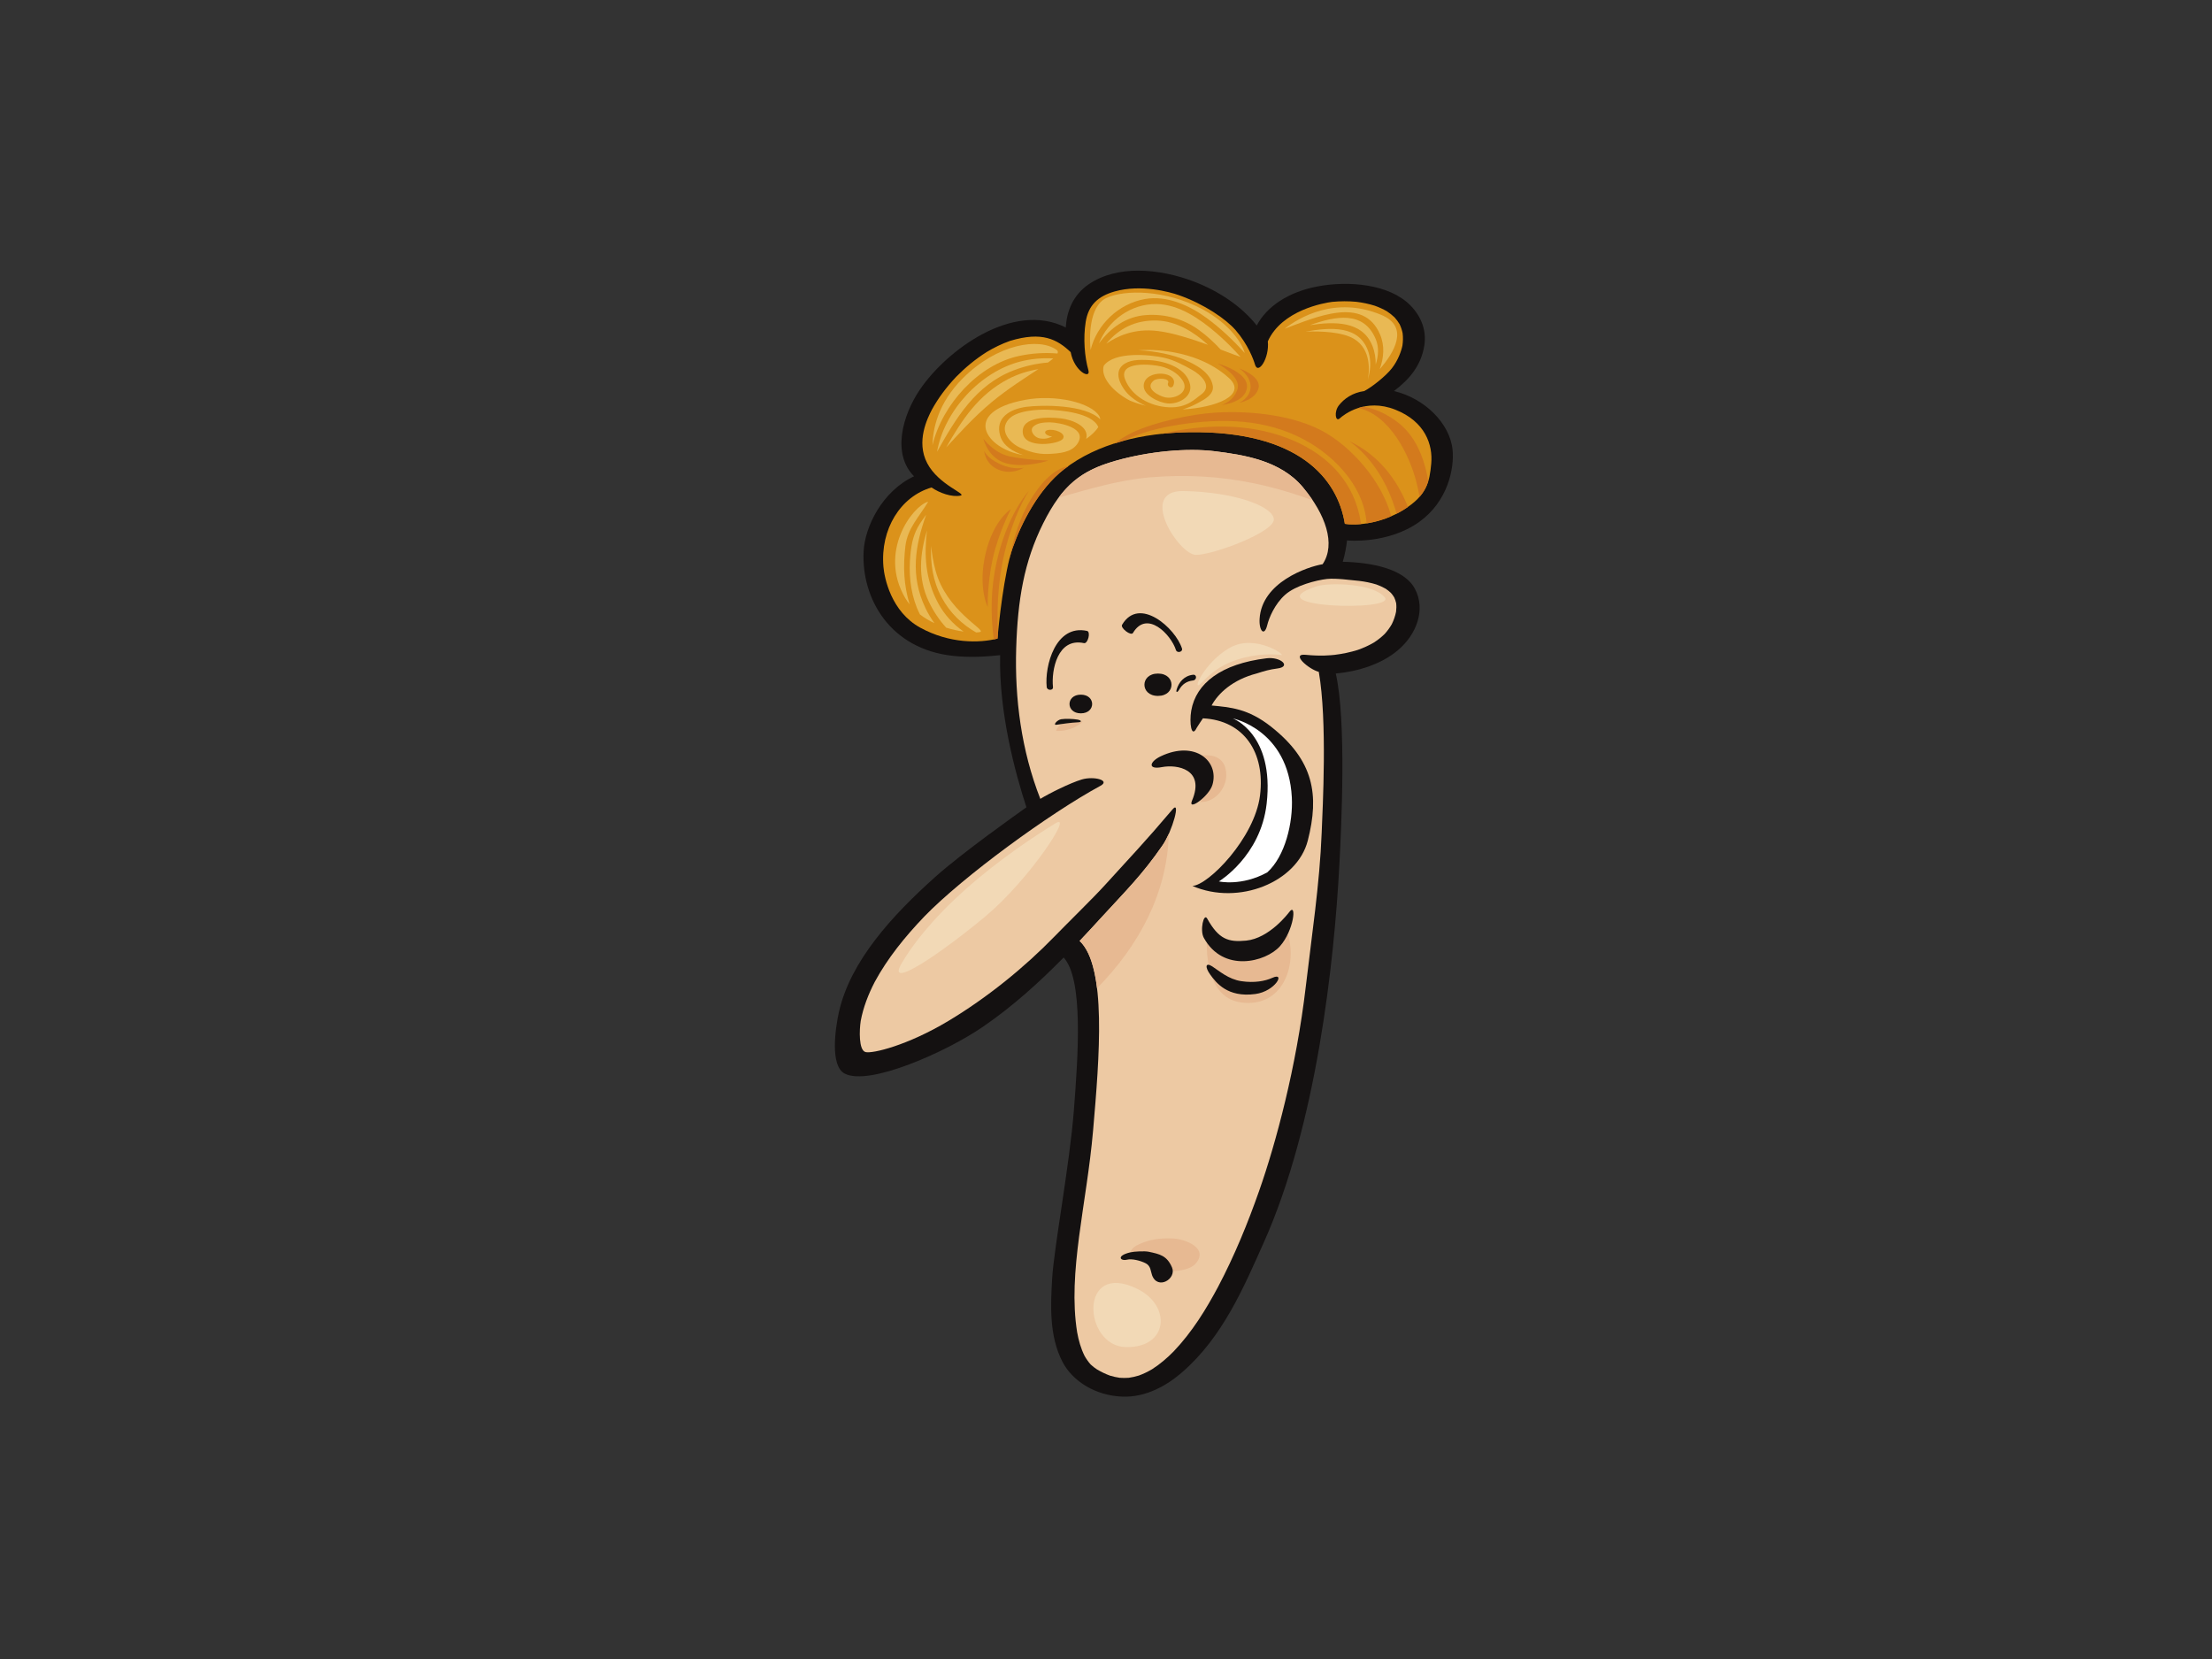 <?xml version="1.0" encoding="utf-8"?>
<!-- Generator: Adobe Illustrator 17.0.0, SVG Export Plug-In . SVG Version: 6.00 Build 0)  -->
<!DOCTYPE svg PUBLIC "-//W3C//DTD SVG 1.1//EN" "http://www.w3.org/Graphics/SVG/1.1/DTD/svg11.dtd">
<svg version="1.1" id="Layer_1" xmlns="http://www.w3.org/2000/svg" xmlns:xlink="http://www.w3.org/1999/xlink" x="0px" y="0px"
	 width="800px" height="600px" viewBox="0 0 800 600" enable-background="new 0 0 800 600" xml:space="preserve">
<rect x="0" y="0" width="800" height="600" fill="#333333" stroke="none"/>
<g>
	<g>
		<path fill="#141111" d="M513.336,188.714c10.299-7.408,12.704-19.332,12.001-26.094c-0.998-9.582-10.186-18.608-21.196-21.19
			c5.789-4.382,9.783-9.286,10.96-16.314c0.881-5.293-0.89-10.462-4.991-14.645c-7.659-7.798-22.486-9.012-33.753-6.854
			c-10.273,1.971-18.184,7.142-21.841,14.099c-5.413-6.868-13.603-12.4-22.707-15.878c-6.113-2.337-13.227-3.952-20.154-3.952
			c-6.463,0-12.763,1.407-17.929,4.944c-5.694,3.896-7.911,9.738-8.28,15.608c-19.054-9.608-43.008,8.179-52.672,22.35
			c-6.483,9.497-10.219,23.438-2.192,31.47c-11.551,5.376-17.804,18.31-18.242,27.167c-0.846,16.986,9.499,35.386,32.467,37.79
			c5.606,0.586,11.287,0.358,16.907-0.262c-0.491,20.894,5.579,43.015,9.506,55.013c-3.213,2.315-22.963,16.22-33.091,25.293
			c-15.355,13.764-30.633,30.307-34.744,48.877c-1.252,5.671-3.298,19.385,2.145,22.162c8.925,4.554,36.805-7.908,50.028-16.996
			c10.802-7.417,20.276-16.025,29.121-25.003c7.18,7.786,5.256,35.19,3.716,55.087c-1.54,19.898-7.162,49.392-7.868,61.04
			c-0.595,9.783-1.063,20.878,3.735,30.104c3.665,7.044,11.984,12.238,21.718,12.583c8.455,0.299,15.945-3.98,21.424-8.701
			c14.866-12.826,22.517-31.071,29.72-47.185c19.033-42.583,25.403-101.226,27.274-136.367c0.708-13.362,2.632-52.14-1.303-69.273
			c8.432-0.795,16.638-3.495,22.48-8.427c6.813-5.741,10.137-14.773,6.134-22.233c-3.969-7.4-15.991-9.508-26.073-9.757
			c0.751-2.529,1.224-5.109,1.542-7.719C487.339,195.487,501.959,196.892,513.336,188.714z"/>
		<path fill="#DB921A" d="M360.769,230.954c-6.527,1.673-17.297,1.859-27.906-3.929c-10.61-5.785-13.021-18.059-13.36-22.081
			c-1.156-13.594,6.189-25.382,17.413-28.643c2.873,2.009,7.345,3.574,10.441,2.949c2.594-0.526-7.845-3.783-12.007-11.705
			c-4.162-7.922,0.137-16.377,1.655-19.332c2.324-4.248,5.317-8.246,8.819-11.944c3.254-3.314,6.923-6.369,11.067-8.985
			c2.612-1.565,5.395-2.938,8.386-3.993c11.65-3.547,17.088-0.536,21.946,4.063c1.312,7.052,7.378,9.956,6.412,6.555
			c-1.362-4.783-1.943-11.507-0.972-17.527c0.972-6.02,4.456-9.289,10.529-10.985c9.482-2.646,19.798,0.166,23.17,1.357
			c9.236,3.255,17.045,8.664,20.506,12.637c4.469,5.134,6.513,10.682,6.995,12.391c1.136,4.017,5.295-2.263,4.661-8.32
			c5.054-11.332,20.502-13.953,23.315-14.292c2.89-0.272,5.802-0.287,8.693-0.02c2.284,0.283,4.514,0.742,6.665,1.414
			c1.543,0.553,3.005,1.211,4.374,2.002c1.021,0.672,1.957,1.406,2.798,2.22c0.708,0.785,1.32,1.612,1.829,2.49
			c0.499,1.044,0.857,2.114,1.083,3.217c0.186,1.482,0.147,2.961-0.06,4.441c-0.393,1.972-1.556,5.337-3.817,8.249
			c-2.26,2.912-7.404,6.926-10.009,8.252c-4.232,0.576-7.277,2.756-9.168,5.164c-1.828,2.331-1.23,6.116,0.283,4.738
			c1.512-1.377,9.235-7.48,20.114-3.179c10.885,4.298,13.617,12.765,13.009,19.468c-0.611,6.705-1.558,11.525-10.061,16.779
			c-8.508,5.253-17.391,5.682-21.184,5.044c-2.61-16.279-16.609-33.704-56.32-33.142c-16.609,0.234-33.187,4.023-45.276,13.434
			c-9.22,7.177-15.426,19.534-18.522,28.305C363.173,206.826,361.109,226.251,360.769,230.954z"/>
		<path fill="#D37A1D" d="M491.575,185.947c-3.181-13.505-13.049-22.593-26.123-27.546c-14.542-5.506-30.227-4.99-45.259-1.529
			c-0.056,0.01-0.103,0.031-0.159,0.044c3.318-0.356,6.673-0.556,10.033-0.606c39.711-0.562,53.71,16.863,56.32,33.142
			c1.366,0.229,3.414,0.309,5.85,0.086C492.055,188.332,491.856,187.134,491.575,185.947z"/>
		<path fill="#D37A1D" d="M492.88,147.122c-0.564,0.129-1.101,0.279-1.619,0.443c11.264,2.42,18.46,16.859,21.004,26.786
			c0.45,1.751,0.828,3.524,1.137,5.307c1.595-1.819,2.549-3.67,3.146-5.651c-0.136-0.869-0.295-1.732-0.482-2.584
			c-1.406-6.44-4.079-12.946-9.135-17.516C503.921,151.188,498.099,147.604,492.88,147.122z"/>
		<path fill="#D37A1D" d="M372.815,180.589c-3.806,6.243-6.115,13.571-7.594,20.671c-0.069,0.341-0.115,0.679-0.18,1.021
			c0.39-1.568,0.797-3.009,1.229-4.232c3.096-8.772,9.302-21.128,18.522-28.305c0.527-0.409,1.078-0.792,1.623-1.181
			C380.461,169.686,375.687,175.871,372.815,180.589z"/>
		<path fill="#D37A1D" d="M360.913,229.245c-0.57-11.333,0.378-22.743,3.527-33.623c1.444-4.993,3.924-12.147,7.674-18.141
			c-6.154,7.398-9.908,17.637-11.723,25.985c-2.071,9.527-2.214,18.717-0.965,27.796c0.466-0.096,0.916-0.2,1.344-0.309
			C360.8,230.517,360.85,229.917,360.913,229.245z"/>
		<path fill="#D37A1D" d="M478.5,156.004c-10.013-5.478-24.994-7.66-39.265-6.751c-8.563,0.546-21.429,3.384-29.249,6.971
			c-2.573,1.18-4.861,2.656-7.074,4.219c1.036-0.333,2.083-0.649,3.141-0.937c5.474-2.549,11.232-4.301,17.27-5.388
			c15.599-2.805,31.691-3.165,46.25,3.809c11.915,5.704,23.724,17.306,24.671,31.35c2.712-0.416,5.772-1.213,8.914-2.579
			C499.688,173.711,488.518,161.483,478.5,156.004z"/>
		<path fill="#D37A1D" d="M488.061,159.561c8.541,6.304,14.152,15.829,17.027,26.227c0.828-0.422,1.656-0.87,2.484-1.38
			c0.579-0.36,1.121-0.719,1.638-1.076C505.18,173.265,498.629,164.645,488.061,159.561z"/>
		<path fill="#EDC9A3" d="M491.535,210.086c2.151,0.259,4.266,0.674,6.289,1.31c1.164,0.423,2.277,0.924,3.317,1.52
			c0.688,0.456,1.323,0.958,1.898,1.506c0.458,0.513,0.858,1.063,1.201,1.636c0.316,0.682,0.548,1.384,0.705,2.101
			c0.12,1.034,0.094,2.071-0.043,3.099c-0.305,1.539-0.83,3.042-1.542,4.491c-0.728,1.269-1.603,2.47-2.637,3.594
			c-1.148,1.117-2.427,2.125-3.83,3.033c-1.812,1.064-3.766,1.942-5.818,2.672c-2.703,0.85-5.512,1.433-8.382,1.788
			c-1.407,0.133-4.811,0.551-10.511-0.017c-5.415-0.538,0.946,5.119,4.776,6.174c3.126,17.727,1.39,49.238,1.043,58.248
			c-0.712,18.314-3.61,37.3-5.742,55.543c-3.411,29.21-10.807,56.658-16.879,73.93c-4.125,11.749-8.892,23.394-14.82,34.647
			c-4.375,8.179-9.359,16.336-16.133,23.44c-2.3,2.328-4.824,4.519-7.719,6.374c-1.504,0.894-3.103,1.679-4.812,2.304
			c-1.176,0.363-2.388,0.641-3.633,0.817c-1.104,0.086-2.212,0.084-3.318,0c-1.198-0.17-2.363-0.433-3.496-0.78
			c-1.665-0.605-3.223-1.37-4.693-2.238c-0.839-0.546-1.605-1.134-2.299-1.791c-0.874-0.98-1.6-2.028-2.215-3.121
			c-1.36-2.733-2.145-5.621-2.678-8.53c-3.49-21.692,3.45-46.286,5.762-72.94c2.308-26.655,5.002-59.319-4.866-68.595
			c2.61-2.763,5.179-5.545,7.717-8.324c8.824-9.65,14.981-15.619,22.314-26.311c3.571-5.204,6.665-16.592,3.537-12.906
			c-10.677,12.58-14.468,16.357-24.601,27.546c-3.817,4.215-14.186,14.381-18.166,18.498c-10.77,11.084-24.253,22.041-38.331,30.475
			c-14.699,8.809-27.405,11.862-29.902,11.213c-2.499-0.651-2.243-7.992-1.734-11.27c0.903-4.864,2.727-9.585,5.084-14.126
			c4.58-8.474,10.895-16.297,17.905-23.617c14.117-14.541,45.151-37.197,63.716-47.283c3.72-2.021-2.499-3.578-6.784-2.277
			c-4.283,1.302-11.559,4.926-14.971,7.004c-6.878-17.546-9.284-36.349-8.725-54.478c0.539-17.405,2.806-31.239,9.757-45.166
			c6.949-13.933,13.868-19.099,26.029-22.582c12.162-3.484,26.055-4.748,36.13-3.484c10.077,1.269,23.567,3.199,31.762,12.998
			c8.195,9.797,12.017,20.559,7.152,27.843c-5.559,0.947-21.991,6.522-22.796,19.727c-0.266,4.359,1.709,6.589,2.746,2.343
			c0.665-2.722,2.745-7.697,6.52-11.044c3.774-3.348,11.176-5.232,15.097-5.689C483.324,209.063,488.121,209.772,491.535,210.086z"
			/>
		<path fill="#E7B992" d="M416.091,172.624c12.642-1.067,25.449-0.376,37.859,2.265c7.115,1.513,14.059,3.561,20.805,6.073
			c-1.068-1.596-2.253-3.187-3.56-4.751c-8.195-9.798-21.685-11.729-31.762-12.998c-10.074-1.264-23.968,0-36.13,3.484
			c-8.956,2.564-15.066,6.057-20.444,13.279C393.802,176.908,404.639,173.594,416.091,172.624z"/>
		<path fill="#E7B992" d="M398.176,331.978c-2.539,2.779-5.107,5.561-7.717,8.324c3.458,3.249,5.368,9.379,6.3,17.105
			c15.022-15.225,25.442-34.379,25.94-55.828c-0.674,1.51-1.426,2.949-2.208,4.087C413.157,316.358,406.999,322.328,398.176,331.978
			z"/>
		<path fill="#E7B992" d="M381.949,264.346c3.35,0.172,7.31-0.967,9.627-3.395C388.111,260.901,382.901,260.881,381.949,264.346z"/>
		<path fill="#E7B992" d="M443.503,280.181c-0.129-7.243-6.364-7.908-11.942-6.357c1.599,0.302,3.025,0.928,4.068,2.111
			c4.063,4.608,1.74,10.02-1.728,14.108C439.11,290.42,443.592,285.294,443.503,280.181z"/>
		<path fill="#E7B992" d="M424.533,447.933c-3.657-0.213-7.495,0.081-10.94,1.394c-1.495,0.571-3.73,1.413-4.481,2.948
			c-1.124,2.3,4.707,1.422,5.944,1.422c1.282,0,1.345,1.799,0.217,2.024c2.6,2.225,4.765,4.135,8.704,4
			c2.732-0.093,6.716-0.612,8.578-2.868C437.149,451.281,428.538,448.17,424.533,447.933z"/>
		<path fill="#E7B992" d="M436.534,338.136c-0.556,9.305,1.094,22.903,12.354,24.418c14.723,1.979,20.336-12.869,16.949-24.572
			C455.82,342.152,445.408,345.735,436.534,338.136z"/>
		<path fill="#141111" d="M390.896,251.233c-5.458,0-5.458,6.756,0,6.756C396.357,257.989,396.357,251.233,390.896,251.233z"/>
		<path fill="#141111" d="M418.798,243.6c-6.536,0-6.536,8.085,0,8.085C425.327,251.684,425.327,243.6,418.798,243.6z"/>
		<path fill="#141111" d="M454.545,243.558c2.773-0.887,4.524-1.412,7.474-1.799c5.107-0.672,1.171-4.296-3.923-3.681
			c-16.493,1.992-25.564,9.105-27.264,18.925c-0.761,4.391,0.062,10.23,1.985,6.198c0.164-0.345,2.217-3.372,2.235-3.407
			c14.897,0.737,22.57,12.43,20.652,27.869c-1.918,15.438-18.708,32.513-24.464,32.747c16.786,7.248,37.889-1.402,41.73-16.373
			c4.265-16.618,2.158-29.005-13.192-41.167c-8.44-6.688-14.908-7.068-21.587-7.72C440.589,250.708,445.866,245.796,454.545,243.558
			z"/>
		<path fill="#141111" d="M462.87,342.254c5.103-5.682,6.197-16.134,3.403-12.398c-0.395,0.523-7.211,9.501-15.595,10.333
			c-6.489,0.642-9.923-0.518-14.085-7.981c-1.233-2.207-2.712,4.238-1.226,6.948C442.395,351.955,457.768,347.939,462.87,342.254z"
			/>
		<path fill="#141111" d="M460.194,353.63c-2.685,1.223-6.596,1.922-11.27,1.223c-4.677-0.701-8.045-3.764-10.523-5.352
			c-2.483-1.587-2.624,0.302-0.749,2.906c2.148,2.982,6.259,8.457,16.37,7.092C461.266,358.521,465.034,351.426,460.194,353.63z"/>
		<path fill="#141111" d="M415.409,452.711c-1.374-0.286-5.129-0.132-6.638,0.226c-5.222,1.239-3.568,3.254-1.161,2.646
			c1.726-0.432,4.812,0.305,6.721,1.289c1.91,0.983,1.79,2.828,2.323,4.308c1.994,5.519,8.989,1.337,7.22-2.796
			C422.04,454.093,419.393,453.542,415.409,452.711z"/>
		<path fill="#141111" d="M420.225,277.435c5.5-1.058,15.708,0.748,10.888,12.117c-1.723,4.069,6.13-1.525,7.373-5.684
			c2.55-8.525-6.236-16.276-18.711-10.335C415.724,275.466,414.956,278.445,420.225,277.435z"/>
		<path fill="#141111" d="M393.142,228.179c-11.402-2.481-15.392,12.706-14.585,20.31c0.141,1.314,2.41,1.33,2.268,0
			c-0.642-6.061,1.633-17.976,11.209-15.892C393.457,232.907,394.562,228.487,393.142,228.179z"/>
		<path fill="#141111" d="M427.475,234.522c-2.307-7.296-15.448-19.066-21.661-8.558c-0.694,1.171,3.236,4.141,3.93,2.968
			c5.046-8.534,13.786,0.581,15.545,6.141C425.693,236.351,427.881,235.806,427.475,234.522z"/>
		<path fill="#141111" d="M431.481,244.031c-3.225,0.358-5.162,2.732-5.917,5.3c-0.38,1.287,0.299,1.191,0.961,0
			c0.981-1.758,2.613-2.975,4.956-3.231C432.913,245.942,432.93,243.874,431.481,244.031z"/>
		<path fill="#141111" d="M389.652,260.243c-1.606-0.268-4.238-0.372-5.849-0.126c-1.441,0.219-3.15,2.223-1.719,2.005
			c1.61-0.243,5.435-0.814,7.837-0.898C391.382,261.171,391.166,260.495,389.652,260.243z"/>
		<path fill="#E9B954" d="M336.757,197.47c-0.271,6.317,0.564,12.564,3.786,18.563c3.016,5.605,7.333,9.782,12.49,12.699
			c0.719-0.023,1.241-0.089,1.504-0.186c2.087-0.764-12.255-7.63-16.167-22.125C337.514,203.241,337.032,200.24,336.757,197.47z"/>
		<path fill="#E9B954" d="M335.259,191.795c-2.553,8.523-3.438,17.256,0.683,25.855c1.644,3.428,3.748,6.599,6.257,9.358
			c2.248,0.698,4.419,1.153,6.303,1.416c-3.746-2.656-6.939-6.05-9.223-10.298C334.6,209.425,334.208,200.695,335.259,191.795z"/>
		<path fill="#E9B954" d="M327.454,197.467c0.773-6.456,5.084-10.692,8.219-15.978c-0.057,0.004-0.105-0.008-0.17,0.012
			c-5.476,1.602-17.971,18.048-8.083,34.84c0.473,0.801,1.009,1.539,1.572,2.244C326.832,211.609,326.58,204.804,327.454,197.467z"
			/>
		<path fill="#E9B954" d="M334.716,219.95c-5.583-11.652-3.79-22.517,0.242-33.786c-0.781,1.066-1.566,2.132-2.282,3.261
			c-2.285,3.601-3.004,6.985-3.415,11.148c-0.641,6.523-0.104,13.042,2.331,19.211c0.333,0.842,0.741,1.63,1.122,2.437
			c1.649,1.27,3.432,2.32,5.256,3.164C336.726,223.683,335.632,221.865,334.716,219.95z"/>
		<path fill="#E9B954" d="M368.583,128.733c4.758-1.011,9.391-1.264,13.874-0.88c0.229-0.511,0.179-0.945-0.281-1.281
			c-6.257-4.577-21.382-2.287-33.895,10.172c-9.273,9.233-10.891,18.654-11.051,24.323
			C340.751,146.313,353.842,131.865,368.583,128.733z"/>
		<path fill="#E9B954" d="M364.592,137.107c-10.778,5.629-16.742,14.83-22.401,24.728c3.897-4.199,9.808-10.888,16.518-16.444
			c5.803-4.803,12.134-8.784,16.822-11.886C371.762,134.133,368.076,135.287,364.592,137.107z"/>
		<path fill="#E9B954" d="M366.562,133.956c4.103-1.582,8.277-2.497,12.462-2.845c0.732-0.531,1.379-1.03,1.905-1.485
			c-3.859-0.209-7.797,0.1-11.783,1.098c-14.559,3.648-27.652,17.84-30.252,32.657C345.668,151.371,352.744,139.289,366.562,133.956
			z"/>
		<path fill="#E9B954" d="M414.039,108.151c7.978-1.432,16.219,2.341,22.431,6.912c4.966,3.656,9.512,7.945,13.694,12.599
			c-0.822-3.235-5.192-10.415-15.32-15.838c-13.297-7.121-28.159-7.121-34.678-4.069c-6.517,3.051-6.171,14.986-5.735,18.814
			C396.66,117.421,404.497,109.864,414.039,108.151z"/>
		<path fill="#E9B954" d="M414.595,113.939c6.822-0.465,13.487,1.41,19.002,5.4c2.89,2.094,5.489,4.488,7.869,7.074
			c3.134,1.193,5.707,2.204,7.197,2.675c-2.772-3.098-5.704-6.027-8.82-8.694c-5.87-5.026-13.374-10.302-21.542-10.435
			c-9.328-0.15-17.528,5.95-20.856,14.216C401.633,118.628,407.14,114.449,414.595,113.939z"/>
		<path fill="#E9B954" d="M418.422,115.929c-7.888-0.233-13.749,2.898-18.341,8.367c3.862-2.587,9.872-5.638,18.598-4.59
			c5.465,0.656,12.303,2.865,18.209,5.004C431.85,120.111,425.541,116.143,418.422,115.929z"/>
		<path fill="#E9B954" d="M499.113,120.96c1.762,4.146,1.369,8.415-0.112,12.549c4.973-5.691,11.043-15.266,0.504-19.651
			c-16.699-6.955-29.901,1.147-34.88,5.024C475.809,114.76,493.121,106.848,499.113,120.96z"/>
		<path fill="#E9B954" d="M496.331,125.033c0.894,2.201,1.247,4.494,1.214,6.802c1.011-3.168,1.219-6.333-0.019-9.251
			c-4.362-10.27-14.449-8.319-23.797-4.988C482.561,116.245,492.674,116.002,496.331,125.033z"/>
		<path fill="#E9B954" d="M494.69,137.358c0.965-3.324,1.256-6.728,0.283-9.854c-3.124-10.052-13.803-9.132-22.795-7.581
			c5.988-0.199,13.295,0.166,17.42,2.58C496.289,126.417,495.159,134.961,494.69,137.358z"/>
		<path fill="#E9B954" d="M431.344,133.893c-3.151-1.779-6.628-3.651-10.177-4.468c-5.476-1.257-18.149-2.357-21.98,2.858
			c-1.239,4.076,3.289,9.378,9.467,12.609c1.863,0.764,3.766,1.383,5.697,1.838c-2.863-1.27-5.471-2.972-7.276-5.229
			c-1.952-2.444-4.092-6.719-1.127-9.348c2.342-2.074,5.917-2.119,9.632-1.915c6.627,0.366,13.681,3.224,14.831,8.856
			c0.905,4.444-4.199,7.141-8.082,6.821c-3.012-0.247-9.047-2.948-8.686-6.686c0.563-5.881,13.124-5.11,10.646,0.326
			c-0.556,1.216-2.381,0.163-1.831-1.044c0.81-1.769-3.889-1.912-5.161-0.904c-3.69,2.926,2.125,5.691,4.115,6.1
			c3.82,0.79,9.175-2.121,6.094-6.417c-1.768-2.466-4.545-4.008-7.506-4.743c-3.427-0.85-15.768-2.092-13.077,4.721
			c2.354,5.953,8.951,9.751,15.912,10.039c6.516,0.266,9.555-3.218,11.377-4.461C439.168,139.462,433.609,135.171,431.344,133.893z"
			/>
		<path fill="#E9B954" d="M444.492,136.743c-8.867-8.138-21.38-10.109-28.683-10.172c-1.506-0.014-2.87,0.034-4.148,0.116
			c6.352,0.217,12.996,1.818,16.482,3.315c4.279,1.839,9.65,4.607,10.481,9.526c0.545,3.211-3.292,5.095-5.551,6.31
			c-1.811,0.976-3.6,1.702-5.376,2.245C439.975,147.401,451.159,142.866,444.492,136.743z"/>
		<path fill="#E9B954" d="M361.726,157.593c-1.922-6.535,3.606-9.674,9.426-10.452c5.524-0.738,21.463-0.934,26.784,4.568
			c-0.043-0.426-0.146-0.844-0.376-1.233c-2.87-4.831-15.852-7.951-26.931-5.848c-23.264,4.416-13.965,17.805-0.575,19.943
			C366.314,163.344,362.792,161.218,361.726,157.593z"/>
		<path fill="#E9B954" d="M379.046,148.186c-3.807-0.155-11.424,0.29-14.228,3.424c-3.596,4.015,0.281,8.607,4.22,10.335
			c2.495,1.096,5.855,2.428,10.119,2.235c4.265-0.19,8.211-0.622,10.295-3.411c4.559-6.103-6.666-7.963-9.559-8.013
			c-2.893-0.05-5.001,0.335-6.275,1.625c-1.273,1.291,0.295,3.919,2.697,4.208c2.401,0.286,3.122-0.369,4.206-0.661
			c-2.931-0.536-3.066-1.978-1.756-2.345c2.345-0.657,6.913,0.998,5.686,3.053c-1.224,2.057-13.902,3.806-14.548-2.055
			c-0.684-6.201,9.748-5.748,13.831-5.262c4.213,0.5,10.347,2.952,9.093,7.417c1.983-1.384,3.52-2.865,4.38-4.296
			C395.048,149.266,383.579,148.372,379.046,148.186z"/>
		<path fill="#D37A1D" d="M365.588,184.149c0,0-4.439,8.404-6.528,17.83c-2.089,9.425-1.828,17.574-1.828,17.574
			s-3.656-7.132-0.782-19.359C359.32,187.967,365.588,184.149,365.588,184.149z"/>
		<path fill="#D37A1D" d="M440.283,131.421c0,0,8.618,4.587,7.313,9.172c-1.309,4.584-5.747,5.858-5.747,5.858
			s8.618-0.765,9.14-6.367C451.513,134.478,440.283,131.421,440.283,131.421z"/>
		<path fill="#D37A1D" d="M448.116,145.686c0,0,4.179-1.783,4.179-5.858c0-4.075-4.179-6.622-4.179-6.622s8.098,2.8,7.051,7.131
			C454.123,144.669,448.116,145.686,448.116,145.686z"/>
		<path fill="#D37A1D" d="M355.665,158.675c0,0,3.655,5.094,9.401,6.372c5.744,1.271,14.105,1.527,14.105,1.527
			s-8.36,2.802-15.151,1.018C357.231,165.808,355.665,158.675,355.665,158.675z"/>
		<path fill="#D37A1D" d="M355.927,163.007c0,0,0.784,2.546,5.743,4.837c4.963,2.296,8.62,1.277,8.62,1.277s-4.181,2.802-9.14,0.762
			C356.189,167.844,355.927,163.007,355.927,163.007z"/>
		<path fill="#F2D9B6" d="M325.951,348.651c3.563-6.257,10.834-15.984,23.332-27.094c12.502-11.107,25.834-19.774,32.5-23.837
			c6.668-4.063-9.721,20.588-25.275,33.593C340.951,344.316,320.398,358.405,325.951,348.651z"/>
		<path fill="#F2D9B6" d="M476.142,212.066c4.422-1.459,20.656-1.161,24.708,4.018C504.902,221.258,452.805,219.765,476.142,212.066
			z"/>
		<path fill="#F2D9B6" d="M411.281,466.108c12.494,6.093,11.327,21.423-4.119,21.087
			C391.719,486.859,390.004,455.733,411.281,466.108z"/>
		<path fill="#F2D9B6" d="M434.273,247.211c3.091-3.013,6.064-6.323,13.269-8.667c7.207-2.343,13.771-1.971,15.829-1.637
			c2.057,0.335-9.439-7.928-18.707-2.572C435.401,239.689,430.843,250.555,434.273,247.211z"/>
		<path fill="#F2D9B6" d="M428.097,177.591c18.197,0.359,31.918,5.355,32.603,10.042c0.687,4.685-21.964,13.052-28.141,13.052
			C426.381,200.685,411.281,177.258,428.097,177.591z"/>
	</g>
	<path fill="#FFFFFF" d="M440.827,318.775c0,0,15.102-9.068,17.268-28.07c2.879-25.262-12.23-30.875-12.23-30.875
		s20.054,3.997,21.343,28.537c0.481,9.122-2.397,21.284-8.873,27.134C448.984,320.645,440.827,318.775,440.827,318.775z"/>
</g>
</svg>
